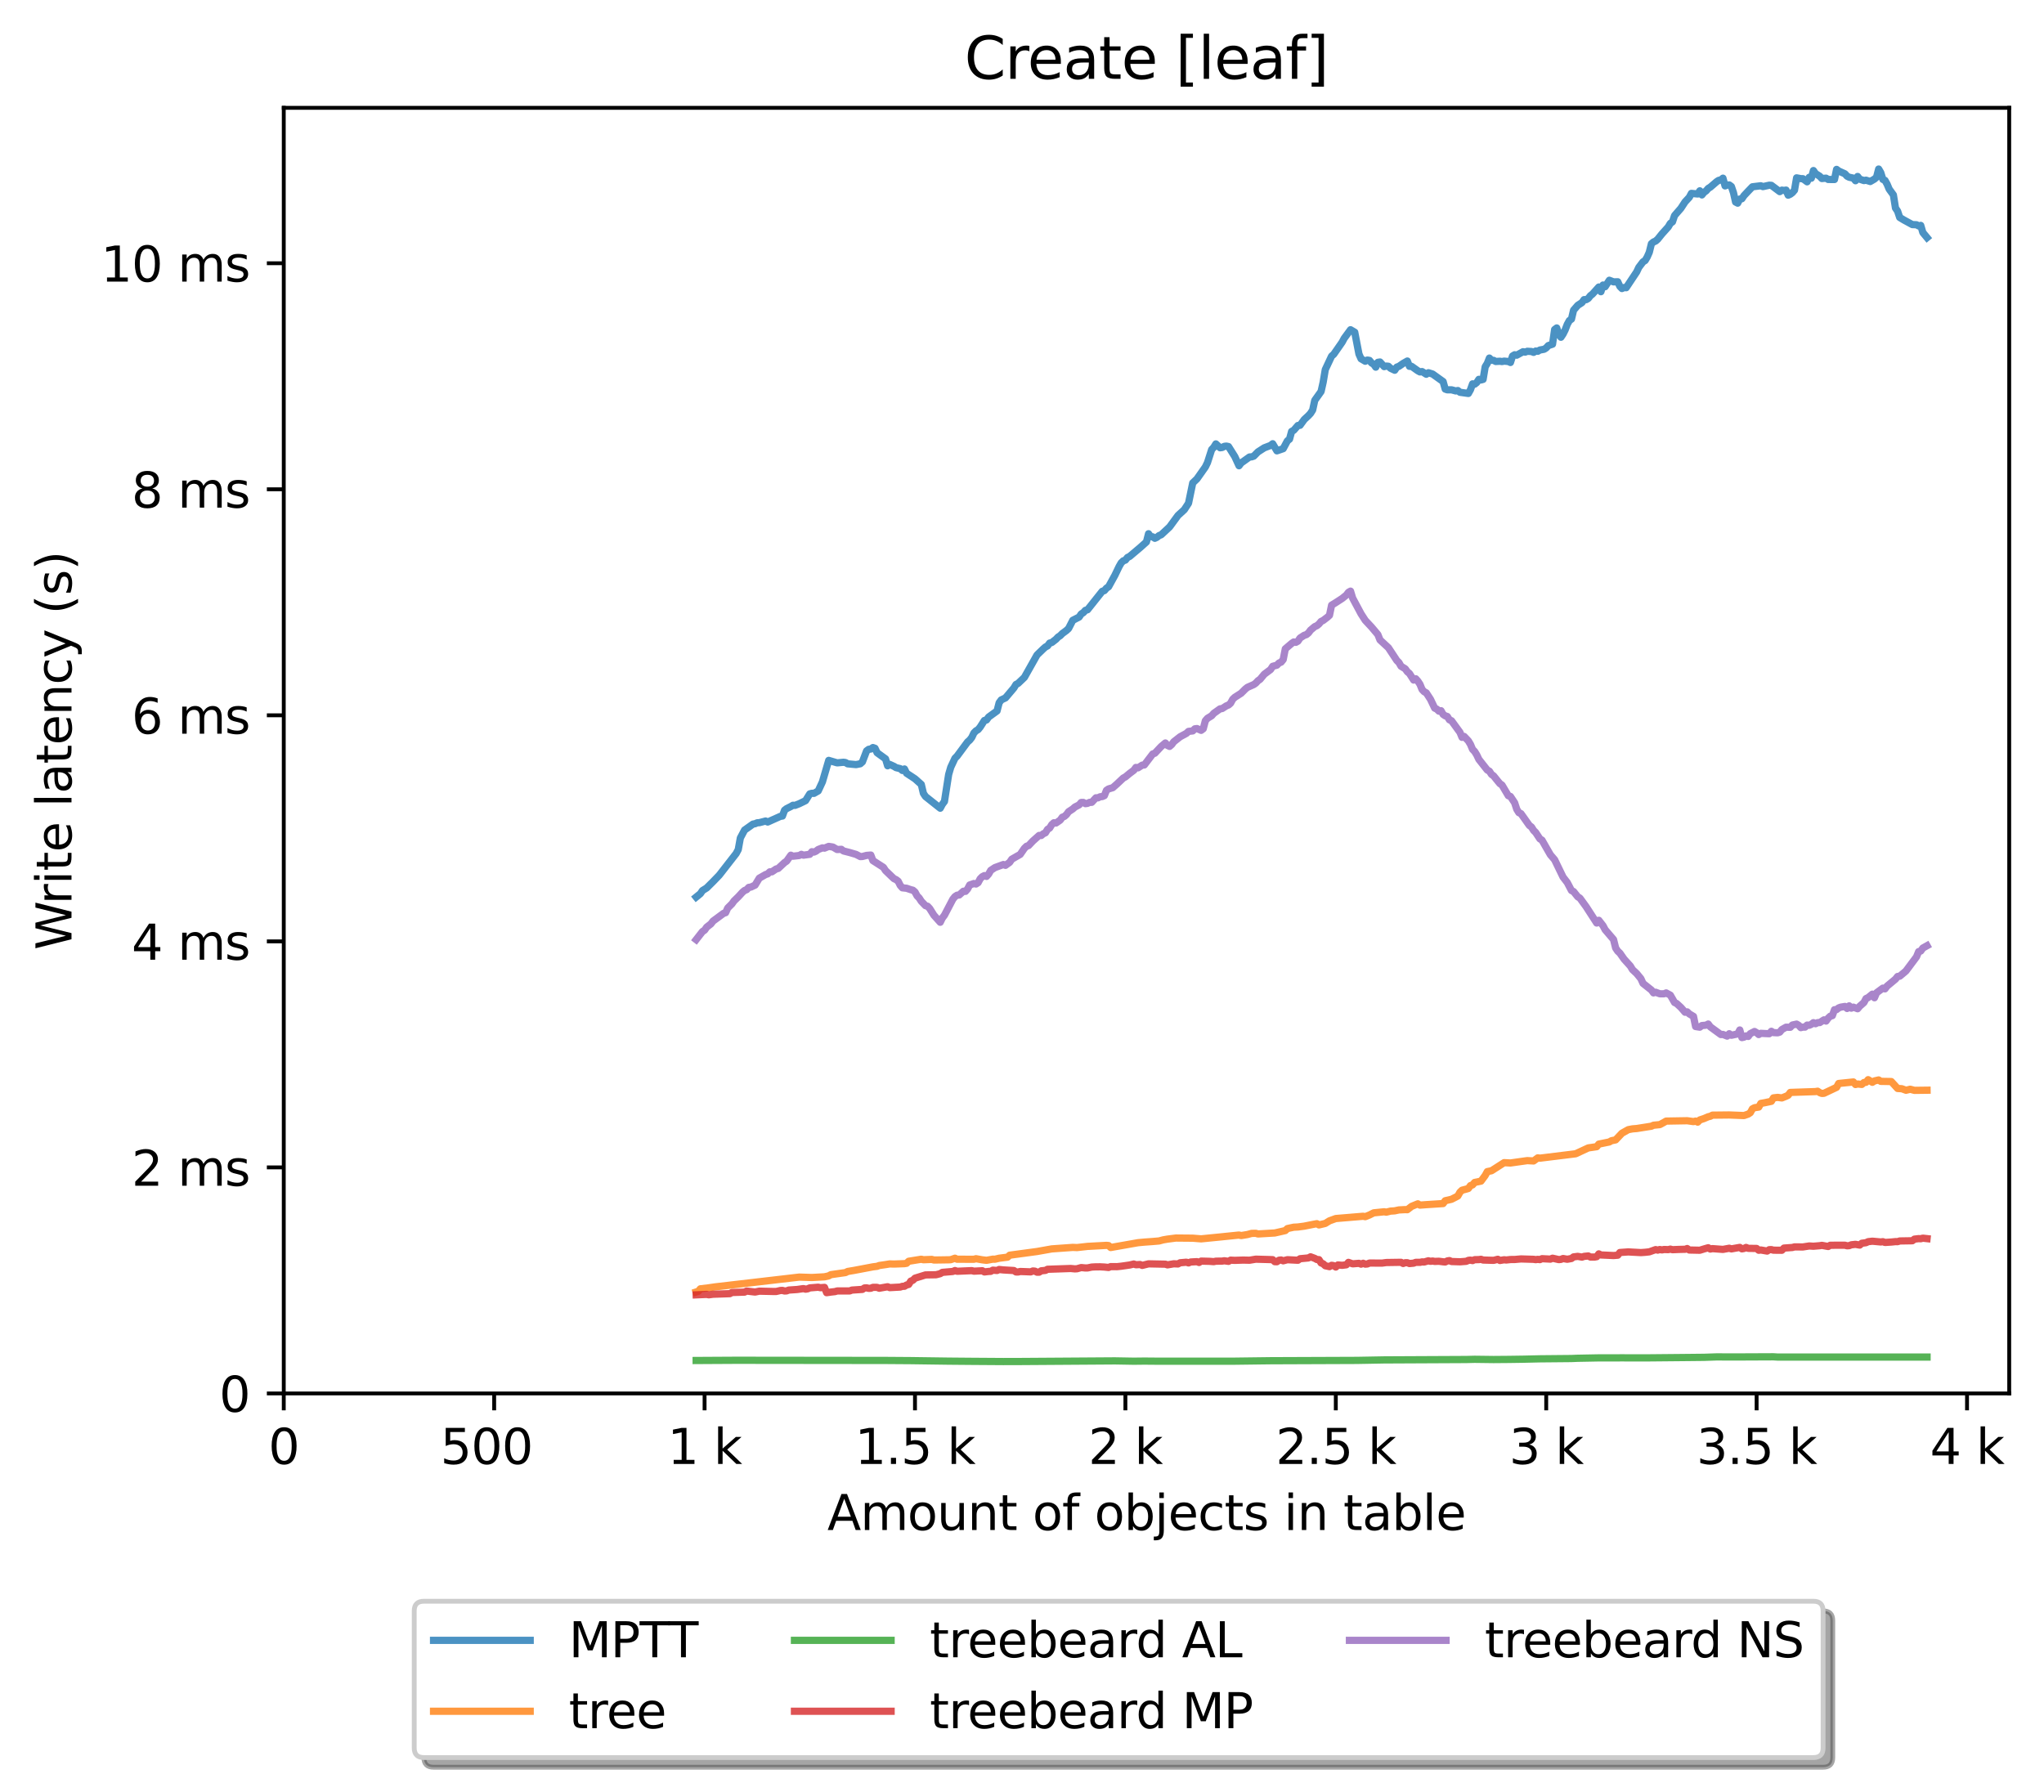<?xml version="1.0" encoding="utf-8" standalone="no"?>
<!DOCTYPE svg PUBLIC "-//W3C//DTD SVG 1.1//EN"
  "http://www.w3.org/Graphics/SVG/1.1/DTD/svg11.dtd">
<svg xmlns:xlink="http://www.w3.org/1999/xlink" width="423.051pt" height="371.002pt" viewBox="0 0 423.051 371.002" xmlns="http://www.w3.org/2000/svg" version="1.1">
 <defs>
  <style type="text/css">*{stroke-linejoin: round; stroke-linecap: butt}</style>
 </defs>
 <g id="figure_1">
  <g id="patch_1">
   <path d="M 0 371.002 
L 423.051 371.002 
L 423.051 0 
L 0 0 
z
" style="fill: #ffffff"/>
  </g>
  <g id="axes_1">
   <g id="patch_2">
    <path d="M 58.731 288.43 
L 415.851 288.43 
L 415.851 22.318 
L 58.731 22.318 
z
" style="fill: #ffffff"/>
   </g>
   <g id="matplotlib.axis_1">
    <g id="xtick_1">
     <g id="line2d_1">
      <defs>
       <path id="m7c6a050fcf" d="M 0 0 
L 0 3.5 
" style="stroke: #000000; stroke-width: 0.8"/>
      </defs>
      <g>
       <use xlink:href="#m7c6a050fcf" x="58.731" y="288.43" style="stroke: #000000; stroke-width: 0.8"/>
      </g>
     </g>
     <g id="text_1">
      <!-- 0 -->
      <g transform="translate(55.55 303.029) scale(0.1 -0.1)">
       <defs>
        <path id="DejaVuSans-30" d="M 2034 4250 
Q 1547 4250 1301 3770 
Q 1056 3291 1056 2328 
Q 1056 1369 1301 889 
Q 1547 409 2034 409 
Q 2525 409 2770 889 
Q 3016 1369 3016 2328 
Q 3016 3291 2770 3770 
Q 2525 4250 2034 4250 
z
M 2034 4750 
Q 2819 4750 3233 4129 
Q 3647 3509 3647 2328 
Q 3647 1150 3233 529 
Q 2819 -91 2034 -91 
Q 1250 -91 836 529 
Q 422 1150 422 2328 
Q 422 3509 836 4129 
Q 1250 4750 2034 4750 
z
" transform="scale(0.016)"/>
       </defs>
       <use xlink:href="#DejaVuSans-30"/>
      </g>
     </g>
    </g>
    <g id="xtick_2">
     <g id="line2d_2">
      <g>
       <use xlink:href="#m7c6a050fcf" x="102.28" y="288.43" style="stroke: #000000; stroke-width: 0.8"/>
      </g>
     </g>
     <g id="text_2">
      <!-- 500  -->
      <g transform="translate(91.147 303.029) scale(0.1 -0.1)">
       <defs>
        <path id="DejaVuSans-35" d="M 691 4666 
L 3169 4666 
L 3169 4134 
L 1269 4134 
L 1269 2991 
Q 1406 3038 1543 3061 
Q 1681 3084 1819 3084 
Q 2600 3084 3056 2656 
Q 3513 2228 3513 1497 
Q 3513 744 3044 326 
Q 2575 -91 1722 -91 
Q 1428 -91 1123 -41 
Q 819 9 494 109 
L 494 744 
Q 775 591 1075 516 
Q 1375 441 1709 441 
Q 2250 441 2565 725 
Q 2881 1009 2881 1497 
Q 2881 1984 2565 2268 
Q 2250 2553 1709 2553 
Q 1456 2553 1204 2497 
Q 953 2441 691 2322 
L 691 4666 
z
" transform="scale(0.016)"/>
        <path id="DejaVuSans-20" transform="scale(0.016)"/>
       </defs>
       <use xlink:href="#DejaVuSans-35"/>
       <use xlink:href="#DejaVuSans-30" transform="translate(63.623 0)"/>
       <use xlink:href="#DejaVuSans-30" transform="translate(127.246 0)"/>
       <use xlink:href="#DejaVuSans-20" transform="translate(190.869 0)"/>
      </g>
     </g>
    </g>
    <g id="xtick_3">
     <g id="line2d_3">
      <g>
       <use xlink:href="#m7c6a050fcf" x="145.828" y="288.43" style="stroke: #000000; stroke-width: 0.8"/>
      </g>
     </g>
     <g id="text_3">
      <!-- 1 k -->
      <g transform="translate(138.163 303.029) scale(0.1 -0.1)">
       <defs>
        <path id="DejaVuSans-31" d="M 794 531 
L 1825 531 
L 1825 4091 
L 703 3866 
L 703 4441 
L 1819 4666 
L 2450 4666 
L 2450 531 
L 3481 531 
L 3481 0 
L 794 0 
L 794 531 
z
" transform="scale(0.016)"/>
        <path id="DejaVuSans-6b" d="M 581 4863 
L 1159 4863 
L 1159 1991 
L 2875 3500 
L 3609 3500 
L 1753 1863 
L 3688 0 
L 2938 0 
L 1159 1709 
L 1159 0 
L 581 0 
L 581 4863 
z
" transform="scale(0.016)"/>
       </defs>
       <use xlink:href="#DejaVuSans-31"/>
       <use xlink:href="#DejaVuSans-20" transform="translate(63.623 0)"/>
       <use xlink:href="#DejaVuSans-6b" transform="translate(95.41 0)"/>
      </g>
     </g>
    </g>
    <g id="xtick_4">
     <g id="line2d_4">
      <g>
       <use xlink:href="#m7c6a050fcf" x="189.377" y="288.43" style="stroke: #000000; stroke-width: 0.8"/>
      </g>
     </g>
     <g id="text_4">
      <!-- 1.5 k -->
      <g transform="translate(176.941 303.029) scale(0.1 -0.1)">
       <defs>
        <path id="DejaVuSans-2e" d="M 684 794 
L 1344 794 
L 1344 0 
L 684 0 
L 684 794 
z
" transform="scale(0.016)"/>
       </defs>
       <use xlink:href="#DejaVuSans-31"/>
       <use xlink:href="#DejaVuSans-2e" transform="translate(63.623 0)"/>
       <use xlink:href="#DejaVuSans-35" transform="translate(95.41 0)"/>
       <use xlink:href="#DejaVuSans-20" transform="translate(159.033 0)"/>
       <use xlink:href="#DejaVuSans-6b" transform="translate(190.82 0)"/>
      </g>
     </g>
    </g>
    <g id="xtick_5">
     <g id="line2d_5">
      <g>
       <use xlink:href="#m7c6a050fcf" x="232.926" y="288.43" style="stroke: #000000; stroke-width: 0.8"/>
      </g>
     </g>
     <g id="text_5">
      <!-- 2 k -->
      <g transform="translate(225.26 303.029) scale(0.1 -0.1)">
       <defs>
        <path id="DejaVuSans-32" d="M 1228 531 
L 3431 531 
L 3431 0 
L 469 0 
L 469 531 
Q 828 903 1448 1529 
Q 2069 2156 2228 2338 
Q 2531 2678 2651 2914 
Q 2772 3150 2772 3378 
Q 2772 3750 2511 3984 
Q 2250 4219 1831 4219 
Q 1534 4219 1204 4116 
Q 875 4013 500 3803 
L 500 4441 
Q 881 4594 1212 4672 
Q 1544 4750 1819 4750 
Q 2544 4750 2975 4387 
Q 3406 4025 3406 3419 
Q 3406 3131 3298 2873 
Q 3191 2616 2906 2266 
Q 2828 2175 2409 1742 
Q 1991 1309 1228 531 
z
" transform="scale(0.016)"/>
       </defs>
       <use xlink:href="#DejaVuSans-32"/>
       <use xlink:href="#DejaVuSans-20" transform="translate(63.623 0)"/>
       <use xlink:href="#DejaVuSans-6b" transform="translate(95.41 0)"/>
      </g>
     </g>
    </g>
    <g id="xtick_6">
     <g id="line2d_6">
      <g>
       <use xlink:href="#m7c6a050fcf" x="276.474" y="288.43" style="stroke: #000000; stroke-width: 0.8"/>
      </g>
     </g>
     <g id="text_6">
      <!-- 2.5 k -->
      <g transform="translate(264.038 303.029) scale(0.1 -0.1)">
       <use xlink:href="#DejaVuSans-32"/>
       <use xlink:href="#DejaVuSans-2e" transform="translate(63.623 0)"/>
       <use xlink:href="#DejaVuSans-35" transform="translate(95.41 0)"/>
       <use xlink:href="#DejaVuSans-20" transform="translate(159.033 0)"/>
       <use xlink:href="#DejaVuSans-6b" transform="translate(190.82 0)"/>
      </g>
     </g>
    </g>
    <g id="xtick_7">
     <g id="line2d_7">
      <g>
       <use xlink:href="#m7c6a050fcf" x="320.023" y="288.43" style="stroke: #000000; stroke-width: 0.8"/>
      </g>
     </g>
     <g id="text_7">
      <!-- 3 k -->
      <g transform="translate(312.357 303.029) scale(0.1 -0.1)">
       <defs>
        <path id="DejaVuSans-33" d="M 2597 2516 
Q 3050 2419 3304 2112 
Q 3559 1806 3559 1356 
Q 3559 666 3084 287 
Q 2609 -91 1734 -91 
Q 1441 -91 1130 -33 
Q 819 25 488 141 
L 488 750 
Q 750 597 1062 519 
Q 1375 441 1716 441 
Q 2309 441 2620 675 
Q 2931 909 2931 1356 
Q 2931 1769 2642 2001 
Q 2353 2234 1838 2234 
L 1294 2234 
L 1294 2753 
L 1863 2753 
Q 2328 2753 2575 2939 
Q 2822 3125 2822 3475 
Q 2822 3834 2567 4026 
Q 2313 4219 1838 4219 
Q 1578 4219 1281 4162 
Q 984 4106 628 3988 
L 628 4550 
Q 988 4650 1302 4700 
Q 1616 4750 1894 4750 
Q 2613 4750 3031 4423 
Q 3450 4097 3450 3541 
Q 3450 3153 3228 2886 
Q 3006 2619 2597 2516 
z
" transform="scale(0.016)"/>
       </defs>
       <use xlink:href="#DejaVuSans-33"/>
       <use xlink:href="#DejaVuSans-20" transform="translate(63.623 0)"/>
       <use xlink:href="#DejaVuSans-6b" transform="translate(95.41 0)"/>
      </g>
     </g>
    </g>
    <g id="xtick_8">
     <g id="line2d_8">
      <g>
       <use xlink:href="#m7c6a050fcf" x="363.571" y="288.43" style="stroke: #000000; stroke-width: 0.8"/>
      </g>
     </g>
     <g id="text_8">
      <!-- 3.5 k -->
      <g transform="translate(351.135 303.029) scale(0.1 -0.1)">
       <use xlink:href="#DejaVuSans-33"/>
       <use xlink:href="#DejaVuSans-2e" transform="translate(63.623 0)"/>
       <use xlink:href="#DejaVuSans-35" transform="translate(95.41 0)"/>
       <use xlink:href="#DejaVuSans-20" transform="translate(159.033 0)"/>
       <use xlink:href="#DejaVuSans-6b" transform="translate(190.82 0)"/>
      </g>
     </g>
    </g>
    <g id="xtick_9">
     <g id="line2d_9">
      <g>
       <use xlink:href="#m7c6a050fcf" x="407.12" y="288.43" style="stroke: #000000; stroke-width: 0.8"/>
      </g>
     </g>
     <g id="text_9">
      <!-- 4 k -->
      <g transform="translate(399.454 303.029) scale(0.1 -0.1)">
       <defs>
        <path id="DejaVuSans-34" d="M 2419 4116 
L 825 1625 
L 2419 1625 
L 2419 4116 
z
M 2253 4666 
L 3047 4666 
L 3047 1625 
L 3713 1625 
L 3713 1100 
L 3047 1100 
L 3047 0 
L 2419 0 
L 2419 1100 
L 313 1100 
L 313 1709 
L 2253 4666 
z
" transform="scale(0.016)"/>
       </defs>
       <use xlink:href="#DejaVuSans-34"/>
       <use xlink:href="#DejaVuSans-20" transform="translate(63.623 0)"/>
       <use xlink:href="#DejaVuSans-6b" transform="translate(95.41 0)"/>
      </g>
     </g>
    </g>
    <g id="text_10">
     <!-- Amount of objects in table -->
     <g transform="translate(171.233 316.707) scale(0.1 -0.1)">
      <defs>
       <path id="DejaVuSans-41" d="M 2188 4044 
L 1331 1722 
L 3047 1722 
L 2188 4044 
z
M 1831 4666 
L 2547 4666 
L 4325 0 
L 3669 0 
L 3244 1197 
L 1141 1197 
L 716 0 
L 50 0 
L 1831 4666 
z
" transform="scale(0.016)"/>
       <path id="DejaVuSans-6d" d="M 3328 2828 
Q 3544 3216 3844 3400 
Q 4144 3584 4550 3584 
Q 5097 3584 5394 3201 
Q 5691 2819 5691 2113 
L 5691 0 
L 5113 0 
L 5113 2094 
Q 5113 2597 4934 2840 
Q 4756 3084 4391 3084 
Q 3944 3084 3684 2787 
Q 3425 2491 3425 1978 
L 3425 0 
L 2847 0 
L 2847 2094 
Q 2847 2600 2669 2842 
Q 2491 3084 2119 3084 
Q 1678 3084 1418 2786 
Q 1159 2488 1159 1978 
L 1159 0 
L 581 0 
L 581 3500 
L 1159 3500 
L 1159 2956 
Q 1356 3278 1631 3431 
Q 1906 3584 2284 3584 
Q 2666 3584 2933 3390 
Q 3200 3197 3328 2828 
z
" transform="scale(0.016)"/>
       <path id="DejaVuSans-6f" d="M 1959 3097 
Q 1497 3097 1228 2736 
Q 959 2375 959 1747 
Q 959 1119 1226 758 
Q 1494 397 1959 397 
Q 2419 397 2687 759 
Q 2956 1122 2956 1747 
Q 2956 2369 2687 2733 
Q 2419 3097 1959 3097 
z
M 1959 3584 
Q 2709 3584 3137 3096 
Q 3566 2609 3566 1747 
Q 3566 888 3137 398 
Q 2709 -91 1959 -91 
Q 1206 -91 779 398 
Q 353 888 353 1747 
Q 353 2609 779 3096 
Q 1206 3584 1959 3584 
z
" transform="scale(0.016)"/>
       <path id="DejaVuSans-75" d="M 544 1381 
L 544 3500 
L 1119 3500 
L 1119 1403 
Q 1119 906 1312 657 
Q 1506 409 1894 409 
Q 2359 409 2629 706 
Q 2900 1003 2900 1516 
L 2900 3500 
L 3475 3500 
L 3475 0 
L 2900 0 
L 2900 538 
Q 2691 219 2414 64 
Q 2138 -91 1772 -91 
Q 1169 -91 856 284 
Q 544 659 544 1381 
z
M 1991 3584 
L 1991 3584 
z
" transform="scale(0.016)"/>
       <path id="DejaVuSans-6e" d="M 3513 2113 
L 3513 0 
L 2938 0 
L 2938 2094 
Q 2938 2591 2744 2837 
Q 2550 3084 2163 3084 
Q 1697 3084 1428 2787 
Q 1159 2491 1159 1978 
L 1159 0 
L 581 0 
L 581 3500 
L 1159 3500 
L 1159 2956 
Q 1366 3272 1645 3428 
Q 1925 3584 2291 3584 
Q 2894 3584 3203 3211 
Q 3513 2838 3513 2113 
z
" transform="scale(0.016)"/>
       <path id="DejaVuSans-74" d="M 1172 4494 
L 1172 3500 
L 2356 3500 
L 2356 3053 
L 1172 3053 
L 1172 1153 
Q 1172 725 1289 603 
Q 1406 481 1766 481 
L 2356 481 
L 2356 0 
L 1766 0 
Q 1100 0 847 248 
Q 594 497 594 1153 
L 594 3053 
L 172 3053 
L 172 3500 
L 594 3500 
L 594 4494 
L 1172 4494 
z
" transform="scale(0.016)"/>
       <path id="DejaVuSans-66" d="M 2375 4863 
L 2375 4384 
L 1825 4384 
Q 1516 4384 1395 4259 
Q 1275 4134 1275 3809 
L 1275 3500 
L 2222 3500 
L 2222 3053 
L 1275 3053 
L 1275 0 
L 697 0 
L 697 3053 
L 147 3053 
L 147 3500 
L 697 3500 
L 697 3744 
Q 697 4328 969 4595 
Q 1241 4863 1831 4863 
L 2375 4863 
z
" transform="scale(0.016)"/>
       <path id="DejaVuSans-62" d="M 3116 1747 
Q 3116 2381 2855 2742 
Q 2594 3103 2138 3103 
Q 1681 3103 1420 2742 
Q 1159 2381 1159 1747 
Q 1159 1113 1420 752 
Q 1681 391 2138 391 
Q 2594 391 2855 752 
Q 3116 1113 3116 1747 
z
M 1159 2969 
Q 1341 3281 1617 3432 
Q 1894 3584 2278 3584 
Q 2916 3584 3314 3078 
Q 3713 2572 3713 1747 
Q 3713 922 3314 415 
Q 2916 -91 2278 -91 
Q 1894 -91 1617 61 
Q 1341 213 1159 525 
L 1159 0 
L 581 0 
L 581 4863 
L 1159 4863 
L 1159 2969 
z
" transform="scale(0.016)"/>
       <path id="DejaVuSans-6a" d="M 603 3500 
L 1178 3500 
L 1178 -63 
Q 1178 -731 923 -1031 
Q 669 -1331 103 -1331 
L -116 -1331 
L -116 -844 
L 38 -844 
Q 366 -844 484 -692 
Q 603 -541 603 -63 
L 603 3500 
z
M 603 4863 
L 1178 4863 
L 1178 4134 
L 603 4134 
L 603 4863 
z
" transform="scale(0.016)"/>
       <path id="DejaVuSans-65" d="M 3597 1894 
L 3597 1613 
L 953 1613 
Q 991 1019 1311 708 
Q 1631 397 2203 397 
Q 2534 397 2845 478 
Q 3156 559 3463 722 
L 3463 178 
Q 3153 47 2828 -22 
Q 2503 -91 2169 -91 
Q 1331 -91 842 396 
Q 353 884 353 1716 
Q 353 2575 817 3079 
Q 1281 3584 2069 3584 
Q 2775 3584 3186 3129 
Q 3597 2675 3597 1894 
z
M 3022 2063 
Q 3016 2534 2758 2815 
Q 2500 3097 2075 3097 
Q 1594 3097 1305 2825 
Q 1016 2553 972 2059 
L 3022 2063 
z
" transform="scale(0.016)"/>
       <path id="DejaVuSans-63" d="M 3122 3366 
L 3122 2828 
Q 2878 2963 2633 3030 
Q 2388 3097 2138 3097 
Q 1578 3097 1268 2742 
Q 959 2388 959 1747 
Q 959 1106 1268 751 
Q 1578 397 2138 397 
Q 2388 397 2633 464 
Q 2878 531 3122 666 
L 3122 134 
Q 2881 22 2623 -34 
Q 2366 -91 2075 -91 
Q 1284 -91 818 406 
Q 353 903 353 1747 
Q 353 2603 823 3093 
Q 1294 3584 2113 3584 
Q 2378 3584 2631 3529 
Q 2884 3475 3122 3366 
z
" transform="scale(0.016)"/>
       <path id="DejaVuSans-73" d="M 2834 3397 
L 2834 2853 
Q 2591 2978 2328 3040 
Q 2066 3103 1784 3103 
Q 1356 3103 1142 2972 
Q 928 2841 928 2578 
Q 928 2378 1081 2264 
Q 1234 2150 1697 2047 
L 1894 2003 
Q 2506 1872 2764 1633 
Q 3022 1394 3022 966 
Q 3022 478 2636 193 
Q 2250 -91 1575 -91 
Q 1294 -91 989 -36 
Q 684 19 347 128 
L 347 722 
Q 666 556 975 473 
Q 1284 391 1588 391 
Q 1994 391 2212 530 
Q 2431 669 2431 922 
Q 2431 1156 2273 1281 
Q 2116 1406 1581 1522 
L 1381 1569 
Q 847 1681 609 1914 
Q 372 2147 372 2553 
Q 372 3047 722 3315 
Q 1072 3584 1716 3584 
Q 2034 3584 2315 3537 
Q 2597 3491 2834 3397 
z
" transform="scale(0.016)"/>
       <path id="DejaVuSans-69" d="M 603 3500 
L 1178 3500 
L 1178 0 
L 603 0 
L 603 3500 
z
M 603 4863 
L 1178 4863 
L 1178 4134 
L 603 4134 
L 603 4863 
z
" transform="scale(0.016)"/>
       <path id="DejaVuSans-61" d="M 2194 1759 
Q 1497 1759 1228 1600 
Q 959 1441 959 1056 
Q 959 750 1161 570 
Q 1363 391 1709 391 
Q 2188 391 2477 730 
Q 2766 1069 2766 1631 
L 2766 1759 
L 2194 1759 
z
M 3341 1997 
L 3341 0 
L 2766 0 
L 2766 531 
Q 2569 213 2275 61 
Q 1981 -91 1556 -91 
Q 1019 -91 701 211 
Q 384 513 384 1019 
Q 384 1609 779 1909 
Q 1175 2209 1959 2209 
L 2766 2209 
L 2766 2266 
Q 2766 2663 2505 2880 
Q 2244 3097 1772 3097 
Q 1472 3097 1187 3025 
Q 903 2953 641 2809 
L 641 3341 
Q 956 3463 1253 3523 
Q 1550 3584 1831 3584 
Q 2591 3584 2966 3190 
Q 3341 2797 3341 1997 
z
" transform="scale(0.016)"/>
       <path id="DejaVuSans-6c" d="M 603 4863 
L 1178 4863 
L 1178 0 
L 603 0 
L 603 4863 
z
" transform="scale(0.016)"/>
      </defs>
      <use xlink:href="#DejaVuSans-41"/>
      <use xlink:href="#DejaVuSans-6d" transform="translate(68.408 0)"/>
      <use xlink:href="#DejaVuSans-6f" transform="translate(165.82 0)"/>
      <use xlink:href="#DejaVuSans-75" transform="translate(227.002 0)"/>
      <use xlink:href="#DejaVuSans-6e" transform="translate(290.381 0)"/>
      <use xlink:href="#DejaVuSans-74" transform="translate(353.76 0)"/>
      <use xlink:href="#DejaVuSans-20" transform="translate(392.969 0)"/>
      <use xlink:href="#DejaVuSans-6f" transform="translate(424.756 0)"/>
      <use xlink:href="#DejaVuSans-66" transform="translate(485.938 0)"/>
      <use xlink:href="#DejaVuSans-20" transform="translate(521.143 0)"/>
      <use xlink:href="#DejaVuSans-6f" transform="translate(552.93 0)"/>
      <use xlink:href="#DejaVuSans-62" transform="translate(614.111 0)"/>
      <use xlink:href="#DejaVuSans-6a" transform="translate(677.588 0)"/>
      <use xlink:href="#DejaVuSans-65" transform="translate(705.371 0)"/>
      <use xlink:href="#DejaVuSans-63" transform="translate(766.895 0)"/>
      <use xlink:href="#DejaVuSans-74" transform="translate(821.875 0)"/>
      <use xlink:href="#DejaVuSans-73" transform="translate(861.084 0)"/>
      <use xlink:href="#DejaVuSans-20" transform="translate(913.184 0)"/>
      <use xlink:href="#DejaVuSans-69" transform="translate(944.971 0)"/>
      <use xlink:href="#DejaVuSans-6e" transform="translate(972.754 0)"/>
      <use xlink:href="#DejaVuSans-20" transform="translate(1036.133 0)"/>
      <use xlink:href="#DejaVuSans-74" transform="translate(1067.92 0)"/>
      <use xlink:href="#DejaVuSans-61" transform="translate(1107.129 0)"/>
      <use xlink:href="#DejaVuSans-62" transform="translate(1168.408 0)"/>
      <use xlink:href="#DejaVuSans-6c" transform="translate(1231.885 0)"/>
      <use xlink:href="#DejaVuSans-65" transform="translate(1259.668 0)"/>
     </g>
    </g>
   </g>
   <g id="matplotlib.axis_2">
    <g id="ytick_1">
     <g id="line2d_10">
      <defs>
       <path id="m590eaa2a0f" d="M 0 0 
L -3.5 0 
" style="stroke: #000000; stroke-width: 0.8"/>
      </defs>
      <g>
       <use xlink:href="#m590eaa2a0f" x="58.731" y="288.43" style="stroke: #000000; stroke-width: 0.8"/>
      </g>
     </g>
     <g id="text_11">
      <!-- 0 -->
      <g transform="translate(45.369 292.229) scale(0.1 -0.1)">
       <use xlink:href="#DejaVuSans-30"/>
      </g>
     </g>
    </g>
    <g id="ytick_2">
     <g id="line2d_11">
      <g>
       <use xlink:href="#m590eaa2a0f" x="58.731" y="241.642" style="stroke: #000000; stroke-width: 0.8"/>
      </g>
     </g>
     <g id="text_12">
      <!-- 2 ms -->
      <g transform="translate(27.241 245.441) scale(0.1 -0.1)">
       <use xlink:href="#DejaVuSans-32"/>
       <use xlink:href="#DejaVuSans-20" transform="translate(63.623 0)"/>
       <use xlink:href="#DejaVuSans-6d" transform="translate(95.41 0)"/>
       <use xlink:href="#DejaVuSans-73" transform="translate(192.822 0)"/>
      </g>
     </g>
    </g>
    <g id="ytick_3">
     <g id="line2d_12">
      <g>
       <use xlink:href="#m590eaa2a0f" x="58.731" y="194.854" style="stroke: #000000; stroke-width: 0.8"/>
      </g>
     </g>
     <g id="text_13">
      <!-- 4 ms -->
      <g transform="translate(27.241 198.653) scale(0.1 -0.1)">
       <use xlink:href="#DejaVuSans-34"/>
       <use xlink:href="#DejaVuSans-20" transform="translate(63.623 0)"/>
       <use xlink:href="#DejaVuSans-6d" transform="translate(95.41 0)"/>
       <use xlink:href="#DejaVuSans-73" transform="translate(192.822 0)"/>
      </g>
     </g>
    </g>
    <g id="ytick_4">
     <g id="line2d_13">
      <g>
       <use xlink:href="#m590eaa2a0f" x="58.731" y="148.065" style="stroke: #000000; stroke-width: 0.8"/>
      </g>
     </g>
     <g id="text_14">
      <!-- 6 ms -->
      <g transform="translate(27.241 151.865) scale(0.1 -0.1)">
       <defs>
        <path id="DejaVuSans-36" d="M 2113 2584 
Q 1688 2584 1439 2293 
Q 1191 2003 1191 1497 
Q 1191 994 1439 701 
Q 1688 409 2113 409 
Q 2538 409 2786 701 
Q 3034 994 3034 1497 
Q 3034 2003 2786 2293 
Q 2538 2584 2113 2584 
z
M 3366 4563 
L 3366 3988 
Q 3128 4100 2886 4159 
Q 2644 4219 2406 4219 
Q 1781 4219 1451 3797 
Q 1122 3375 1075 2522 
Q 1259 2794 1537 2939 
Q 1816 3084 2150 3084 
Q 2853 3084 3261 2657 
Q 3669 2231 3669 1497 
Q 3669 778 3244 343 
Q 2819 -91 2113 -91 
Q 1303 -91 875 529 
Q 447 1150 447 2328 
Q 447 3434 972 4092 
Q 1497 4750 2381 4750 
Q 2619 4750 2861 4703 
Q 3103 4656 3366 4563 
z
" transform="scale(0.016)"/>
       </defs>
       <use xlink:href="#DejaVuSans-36"/>
       <use xlink:href="#DejaVuSans-20" transform="translate(63.623 0)"/>
       <use xlink:href="#DejaVuSans-6d" transform="translate(95.41 0)"/>
       <use xlink:href="#DejaVuSans-73" transform="translate(192.822 0)"/>
      </g>
     </g>
    </g>
    <g id="ytick_5">
     <g id="line2d_14">
      <g>
       <use xlink:href="#m590eaa2a0f" x="58.731" y="101.277" style="stroke: #000000; stroke-width: 0.8"/>
      </g>
     </g>
     <g id="text_15">
      <!-- 8 ms -->
      <g transform="translate(27.241 105.076) scale(0.1 -0.1)">
       <defs>
        <path id="DejaVuSans-38" d="M 2034 2216 
Q 1584 2216 1326 1975 
Q 1069 1734 1069 1313 
Q 1069 891 1326 650 
Q 1584 409 2034 409 
Q 2484 409 2743 651 
Q 3003 894 3003 1313 
Q 3003 1734 2745 1975 
Q 2488 2216 2034 2216 
z
M 1403 2484 
Q 997 2584 770 2862 
Q 544 3141 544 3541 
Q 544 4100 942 4425 
Q 1341 4750 2034 4750 
Q 2731 4750 3128 4425 
Q 3525 4100 3525 3541 
Q 3525 3141 3298 2862 
Q 3072 2584 2669 2484 
Q 3125 2378 3379 2068 
Q 3634 1759 3634 1313 
Q 3634 634 3220 271 
Q 2806 -91 2034 -91 
Q 1263 -91 848 271 
Q 434 634 434 1313 
Q 434 1759 690 2068 
Q 947 2378 1403 2484 
z
M 1172 3481 
Q 1172 3119 1398 2916 
Q 1625 2713 2034 2713 
Q 2441 2713 2670 2916 
Q 2900 3119 2900 3481 
Q 2900 3844 2670 4047 
Q 2441 4250 2034 4250 
Q 1625 4250 1398 4047 
Q 1172 3844 1172 3481 
z
" transform="scale(0.016)"/>
       </defs>
       <use xlink:href="#DejaVuSans-38"/>
       <use xlink:href="#DejaVuSans-20" transform="translate(63.623 0)"/>
       <use xlink:href="#DejaVuSans-6d" transform="translate(95.41 0)"/>
       <use xlink:href="#DejaVuSans-73" transform="translate(192.822 0)"/>
      </g>
     </g>
    </g>
    <g id="ytick_6">
     <g id="line2d_15">
      <g>
       <use xlink:href="#m590eaa2a0f" x="58.731" y="54.489" style="stroke: #000000; stroke-width: 0.8"/>
      </g>
     </g>
     <g id="text_16">
      <!-- 10 ms -->
      <g transform="translate(20.878 58.288) scale(0.1 -0.1)">
       <use xlink:href="#DejaVuSans-31"/>
       <use xlink:href="#DejaVuSans-30" transform="translate(63.623 0)"/>
       <use xlink:href="#DejaVuSans-20" transform="translate(127.246 0)"/>
       <use xlink:href="#DejaVuSans-6d" transform="translate(159.033 0)"/>
       <use xlink:href="#DejaVuSans-73" transform="translate(256.445 0)"/>
      </g>
     </g>
    </g>
    <g id="text_17">
     <!-- Write latency (s) -->
     <g transform="translate(14.798 196.626) rotate(-90) scale(0.1 -0.1)">
      <defs>
       <path id="DejaVuSans-57" d="M 213 4666 
L 850 4666 
L 1831 722 
L 2809 4666 
L 3519 4666 
L 4500 722 
L 5478 4666 
L 6119 4666 
L 4947 0 
L 4153 0 
L 3169 4050 
L 2175 0 
L 1381 0 
L 213 4666 
z
" transform="scale(0.016)"/>
       <path id="DejaVuSans-72" d="M 2631 2963 
Q 2534 3019 2420 3045 
Q 2306 3072 2169 3072 
Q 1681 3072 1420 2755 
Q 1159 2438 1159 1844 
L 1159 0 
L 581 0 
L 581 3500 
L 1159 3500 
L 1159 2956 
Q 1341 3275 1631 3429 
Q 1922 3584 2338 3584 
Q 2397 3584 2469 3576 
Q 2541 3569 2628 3553 
L 2631 2963 
z
" transform="scale(0.016)"/>
       <path id="DejaVuSans-79" d="M 2059 -325 
Q 1816 -950 1584 -1140 
Q 1353 -1331 966 -1331 
L 506 -1331 
L 506 -850 
L 844 -850 
Q 1081 -850 1212 -737 
Q 1344 -625 1503 -206 
L 1606 56 
L 191 3500 
L 800 3500 
L 1894 763 
L 2988 3500 
L 3597 3500 
L 2059 -325 
z
" transform="scale(0.016)"/>
       <path id="DejaVuSans-28" d="M 1984 4856 
Q 1566 4138 1362 3434 
Q 1159 2731 1159 2009 
Q 1159 1288 1364 580 
Q 1569 -128 1984 -844 
L 1484 -844 
Q 1016 -109 783 600 
Q 550 1309 550 2009 
Q 550 2706 781 3412 
Q 1013 4119 1484 4856 
L 1984 4856 
z
" transform="scale(0.016)"/>
       <path id="DejaVuSans-29" d="M 513 4856 
L 1013 4856 
Q 1481 4119 1714 3412 
Q 1947 2706 1947 2009 
Q 1947 1309 1714 600 
Q 1481 -109 1013 -844 
L 513 -844 
Q 928 -128 1133 580 
Q 1338 1288 1338 2009 
Q 1338 2731 1133 3434 
Q 928 4138 513 4856 
z
" transform="scale(0.016)"/>
      </defs>
      <use xlink:href="#DejaVuSans-57"/>
      <use xlink:href="#DejaVuSans-72" transform="translate(94.377 0)"/>
      <use xlink:href="#DejaVuSans-69" transform="translate(135.49 0)"/>
      <use xlink:href="#DejaVuSans-74" transform="translate(163.273 0)"/>
      <use xlink:href="#DejaVuSans-65" transform="translate(202.482 0)"/>
      <use xlink:href="#DejaVuSans-20" transform="translate(264.006 0)"/>
      <use xlink:href="#DejaVuSans-6c" transform="translate(295.793 0)"/>
      <use xlink:href="#DejaVuSans-61" transform="translate(323.576 0)"/>
      <use xlink:href="#DejaVuSans-74" transform="translate(384.855 0)"/>
      <use xlink:href="#DejaVuSans-65" transform="translate(424.064 0)"/>
      <use xlink:href="#DejaVuSans-6e" transform="translate(485.588 0)"/>
      <use xlink:href="#DejaVuSans-63" transform="translate(548.967 0)"/>
      <use xlink:href="#DejaVuSans-79" transform="translate(603.947 0)"/>
      <use xlink:href="#DejaVuSans-20" transform="translate(663.127 0)"/>
      <use xlink:href="#DejaVuSans-28" transform="translate(694.914 0)"/>
      <use xlink:href="#DejaVuSans-73" transform="translate(733.928 0)"/>
      <use xlink:href="#DejaVuSans-29" transform="translate(786.027 0)"/>
     </g>
    </g>
   </g>
   <g id="line2d_16">
    <path d="M 144.086 185.69 
L 144.957 184.98 
L 145.393 184.344 
L 146.264 183.797 
L 147.57 182.503 
L 148.877 181.146 
L 152.361 176.673 
L 152.796 175.863 
L 153.232 173.455 
L 154.103 171.819 
L 155.845 170.582 
L 156.28 170.505 
L 156.716 170.313 
L 157.151 170.288 
L 158.457 169.947 
L 158.893 170.154 
L 161.506 168.982 
L 161.941 168.917 
L 162.377 167.711 
L 162.812 167.376 
L 163.683 166.943 
L 164.119 166.683 
L 164.554 166.707 
L 165.425 166.365 
L 166.732 165.725 
L 167.603 164.328 
L 168.038 164.203 
L 168.474 164.219 
L 169.345 163.719 
L 170.216 161.845 
L 171.522 157.393 
L 173.264 157.906 
L 174.57 157.785 
L 175.006 157.84 
L 175.441 158.107 
L 177.183 158.266 
L 178.054 158.095 
L 178.49 157.711 
L 179.361 155.426 
L 179.796 155.106 
L 180.232 155.044 
L 180.667 154.737 
L 181.103 154.888 
L 181.538 155.811 
L 183.28 157.078 
L 183.716 158.513 
L 184.151 158.228 
L 185.022 158.627 
L 185.458 158.897 
L 186.329 159.106 
L 186.764 159.482 
L 187.2 159.171 
L 187.635 160.057 
L 189.377 161.207 
L 190.683 162.374 
L 191.119 164.224 
L 191.554 164.871 
L 194.603 167.293 
L 195.038 166.479 
L 195.474 165.901 
L 196.345 160.308 
L 196.78 158.815 
L 197.651 156.952 
L 198.087 156.518 
L 200.264 153.578 
L 200.7 153.199 
L 201.135 152.64 
L 201.571 151.718 
L 202.006 151.276 
L 202.442 151.023 
L 202.877 150.488 
L 203.748 149.125 
L 204.183 149.029 
L 204.619 148.422 
L 206.361 147.159 
L 206.796 145.459 
L 207.232 144.872 
L 208.103 144.464 
L 209.845 142.402 
L 210.28 141.681 
L 210.716 141.458 
L 212.022 140.212 
L 214.2 136.347 
L 214.635 135.572 
L 215.942 134.305 
L 216.377 133.927 
L 216.813 133.697 
L 217.248 133.109 
L 217.684 133.003 
L 218.554 132.326 
L 218.99 131.866 
L 219.425 131.586 
L 219.861 131.146 
L 220.732 130.5 
L 221.167 130.092 
L 222.038 128.396 
L 223.345 127.728 
L 223.78 127.09 
L 224.216 126.814 
L 224.651 126.332 
L 225.087 126.217 
L 228.135 122.394 
L 228.571 122.252 
L 229.006 121.744 
L 229.442 121.457 
L 230.748 119.084 
L 231.619 117.274 
L 232.055 116.511 
L 232.49 116.087 
L 232.926 115.935 
L 233.361 115.391 
L 233.796 115.184 
L 235.974 113.345 
L 237.28 112.177 
L 237.716 110.479 
L 238.151 111.071 
L 238.587 111.121 
L 239.022 111.423 
L 239.458 111.215 
L 239.893 110.856 
L 240.329 110.697 
L 242.071 109.075 
L 243.813 106.697 
L 245.119 105.5 
L 245.99 104.167 
L 246.861 99.965 
L 247.732 99.134 
L 249.474 96.662 
L 249.909 95.772 
L 250.78 93.055 
L 251.216 92.591 
L 251.651 91.886 
L 252.522 92.685 
L 252.958 92.628 
L 253.393 92.392 
L 253.829 92.34 
L 254.264 92.432 
L 255.571 94.512 
L 256.442 96.407 
L 256.877 95.835 
L 258.619 94.593 
L 259.055 94.565 
L 259.49 94.42 
L 260.361 93.54 
L 261.668 92.697 
L 262.974 92.201 
L 263.41 91.851 
L 264.28 93.321 
L 265.587 92.871 
L 266.458 91.246 
L 266.893 90.906 
L 267.329 89.301 
L 267.764 89.069 
L 268.635 88.07 
L 269.071 88.037 
L 269.942 86.841 
L 270.813 86.033 
L 271.248 85.564 
L 271.684 84.874 
L 272.119 82.869 
L 273.426 81.036 
L 273.861 79.095 
L 274.297 76.502 
L 275.603 73.714 
L 276.039 73.341 
L 277.781 70.836 
L 278.216 70.027 
L 279.522 68.252 
L 280.393 68.766 
L 281.264 73.286 
L 281.7 74.263 
L 282.571 74.777 
L 283.006 74.532 
L 283.442 74.603 
L 283.877 75.135 
L 284.313 75.382 
L 284.748 76 
L 285.184 74.999 
L 285.619 74.929 
L 286.49 75.891 
L 286.926 75.771 
L 287.361 75.813 
L 287.797 76.226 
L 288.668 76.637 
L 289.103 75.985 
L 289.539 75.827 
L 290.41 75.224 
L 291.281 74.729 
L 291.716 75.827 
L 292.152 75.827 
L 293.458 76.753 
L 293.893 76.988 
L 294.329 76.911 
L 295.2 77.465 
L 295.635 77.153 
L 296.506 77.419 
L 298.684 78.982 
L 299.119 80.54 
L 299.555 80.693 
L 300.426 80.69 
L 301.297 80.923 
L 301.732 80.836 
L 302.168 81.196 
L 303.91 81.443 
L 304.345 80.665 
L 304.781 79.453 
L 305.216 79.525 
L 305.652 79.182 
L 306.087 78.518 
L 306.523 78.651 
L 306.958 78.531 
L 307.394 75.913 
L 307.829 75.222 
L 308.265 74.115 
L 308.7 74.567 
L 309.135 74.589 
L 309.571 74.824 
L 310.442 74.775 
L 310.877 74.841 
L 311.313 74.75 
L 312.184 74.828 
L 312.619 75.033 
L 313.055 73.69 
L 313.49 73.43 
L 313.926 73.519 
L 315.232 72.802 
L 315.668 72.887 
L 316.103 72.715 
L 316.974 72.759 
L 317.41 72.937 
L 317.845 72.664 
L 318.281 72.712 
L 318.716 72.451 
L 319.587 72.295 
L 320.023 72.014 
L 320.458 71.534 
L 321.329 71.245 
L 321.765 68.208 
L 322.2 67.884 
L 322.636 69.185 
L 323.071 69.806 
L 323.507 69.153 
L 323.942 68.282 
L 324.377 67.152 
L 324.813 66.356 
L 325.248 66.053 
L 325.684 64.208 
L 326.555 63.202 
L 327.426 62.632 
L 327.861 62.019 
L 328.297 62.028 
L 328.732 61.768 
L 329.168 61.211 
L 329.603 60.865 
L 330.91 59.413 
L 331.345 60.38 
L 331.781 58.998 
L 332.216 59.346 
L 333.087 58.01 
L 333.958 58.35 
L 334.829 58.325 
L 335.265 59.275 
L 335.7 59.724 
L 336.136 59.518 
L 336.571 59.557 
L 338.749 56.28 
L 339.184 55.353 
L 340.055 54.203 
L 340.49 53.93 
L 340.926 53.201 
L 341.361 52.211 
L 341.797 50.449 
L 342.232 50.086 
L 342.668 49.898 
L 343.103 49.51 
L 343.974 48.425 
L 345.281 46.97 
L 345.716 46.233 
L 346.152 45.924 
L 346.587 44.621 
L 347.894 43.117 
L 348.765 41.786 
L 349.636 40.846 
L 350.071 40.027 
L 351.378 40.155 
L 351.813 39.498 
L 352.249 40.348 
L 352.684 39.816 
L 353.12 39.509 
L 353.555 39.001 
L 353.991 38.736 
L 355.297 37.612 
L 355.732 37.327 
L 356.168 37.259 
L 356.603 36.882 
L 357.039 38.482 
L 357.474 38.313 
L 357.91 38.282 
L 358.345 38.6 
L 358.781 39.888 
L 359.216 41.82 
L 359.652 42.051 
L 360.087 41.204 
L 360.523 41.14 
L 360.958 40.498 
L 361.829 39.568 
L 362.7 38.665 
L 364.442 38.452 
L 364.878 38.628 
L 366.184 38.338 
L 366.62 38.362 
L 368.362 39.668 
L 368.797 39.354 
L 369.233 39.42 
L 369.668 39.35 
L 370.103 40.4 
L 370.539 40.203 
L 370.974 39.877 
L 371.41 39.367 
L 371.845 36.813 
L 372.716 36.98 
L 373.152 36.988 
L 374.023 37.633 
L 374.458 36.703 
L 374.894 36.89 
L 375.329 35.305 
L 375.765 35.932 
L 376.636 36.484 
L 377.071 36.952 
L 377.942 36.878 
L 378.378 37.146 
L 379.684 37.157 
L 380.12 35.062 
L 380.555 35.395 
L 381.862 35.983 
L 382.297 36.474 
L 382.733 36.687 
L 383.604 36.874 
L 384.039 37.411 
L 384.475 36.525 
L 384.91 37.089 
L 385.781 37.375 
L 386.216 37.297 
L 387.087 37.572 
L 387.958 37.068 
L 388.394 36.675 
L 388.829 34.99 
L 389.265 35.731 
L 389.7 37.134 
L 390.136 37.338 
L 390.571 38.109 
L 391.007 39.147 
L 391.878 40.347 
L 392.313 43.06 
L 392.749 43.707 
L 393.184 45.012 
L 394.055 45.54 
L 395.797 46.487 
L 396.668 46.521 
L 397.104 46.767 
L 397.539 46.654 
L 397.975 48.132 
L 398.846 49.185 
L 398.846 49.185 
" clip-path="url(#pe41412e798)" style="fill: none; stroke: #1f77b4; stroke-opacity: 0.8; stroke-width: 1.5; stroke-linecap: square"/>
   </g>
   <g id="line2d_17">
    <path d="M 144.086 267.431 
L 144.522 267.291 
L 144.957 266.776 
L 146.699 266.567 
L 148.006 266.376 
L 165.425 264.35 
L 168.038 264.436 
L 170.651 264.29 
L 171.522 264.097 
L 171.958 263.847 
L 175.006 263.414 
L 175.441 263.185 
L 176.748 262.968 
L 180.667 262.228 
L 181.538 262.117 
L 181.974 261.951 
L 183.28 261.764 
L 184.151 261.621 
L 185.022 261.649 
L 187.2 261.567 
L 187.635 261.493 
L 188.07 261.072 
L 190.683 260.651 
L 191.119 260.758 
L 192.861 260.686 
L 193.296 260.815 
L 196.345 260.77 
L 196.78 260.746 
L 197.651 260.44 
L 198.087 260.653 
L 201.571 260.659 
L 202.006 260.545 
L 203.312 260.776 
L 204.183 260.878 
L 205.49 260.64 
L 205.925 260.651 
L 206.796 260.444 
L 208.538 260.222 
L 208.974 259.817 
L 214.635 259.053 
L 217.684 258.512 
L 222.038 258.202 
L 222.909 258.239 
L 225.087 257.995 
L 229.006 257.781 
L 229.442 257.82 
L 229.877 258.227 
L 235.538 257.229 
L 236.845 257.108 
L 238.587 256.982 
L 239.893 256.87 
L 240.764 256.638 
L 241.635 256.49 
L 243.377 256.265 
L 246.861 256.296 
L 248.603 256.433 
L 252.522 256.046 
L 256.442 255.644 
L 256.877 255.754 
L 258.184 255.539 
L 259.055 255.304 
L 259.926 255.286 
L 260.361 255.422 
L 263.845 255.218 
L 266.022 254.72 
L 266.458 254.306 
L 267.764 254.022 
L 268.635 253.977 
L 269.942 253.803 
L 271.684 253.457 
L 272.555 253.292 
L 272.99 253.552 
L 274.297 253.24 
L 275.168 252.701 
L 276.474 252.227 
L 282.135 251.758 
L 282.571 251.84 
L 283.442 251.494 
L 284.313 251.051 
L 285.619 250.919 
L 286.49 250.828 
L 286.926 250.909 
L 287.797 250.692 
L 288.668 250.635 
L 289.539 250.446 
L 290.845 250.381 
L 291.281 250.397 
L 292.152 249.714 
L 293.458 249.181 
L 293.893 249.45 
L 295.2 249.352 
L 298.684 249.129 
L 299.119 248.541 
L 300.426 248.239 
L 301.297 247.796 
L 301.732 247.56 
L 302.168 246.781 
L 302.603 246.364 
L 303.474 246.137 
L 303.91 246.006 
L 304.345 245.407 
L 304.781 245.266 
L 305.216 244.753 
L 306.523 244.485 
L 307.394 243.31 
L 307.829 242.515 
L 308.7 242.336 
L 311.313 240.661 
L 312.619 240.731 
L 313.49 240.607 
L 316.103 240.24 
L 317.41 240.311 
L 318.281 239.667 
L 318.716 239.734 
L 326.119 238.822 
L 328.732 237.61 
L 330.474 237.357 
L 330.91 236.821 
L 333.087 236.378 
L 333.523 236.121 
L 334.394 235.946 
L 335.7 234.567 
L 337.007 233.832 
L 337.878 233.666 
L 338.749 233.597 
L 341.797 233.117 
L 342.232 232.915 
L 343.539 232.788 
L 344.41 232.315 
L 344.845 232.059 
L 349.2 231.984 
L 350.507 232.166 
L 350.942 232.057 
L 351.378 232.273 
L 351.813 231.818 
L 352.684 231.532 
L 353.555 231.16 
L 353.991 231.06 
L 354.426 230.828 
L 357.91 230.791 
L 360.958 230.91 
L 361.829 230.609 
L 362.265 230.318 
L 362.7 229.526 
L 363.136 229.291 
L 364.007 229.161 
L 364.442 228.399 
L 365.313 228.242 
L 366.62 227.967 
L 367.055 227.253 
L 367.926 227.151 
L 368.797 227.264 
L 369.668 226.916 
L 370.103 226.706 
L 370.539 226.125 
L 375.765 225.949 
L 376.2 225.871 
L 376.636 226.171 
L 377.071 226.335 
L 377.507 226.308 
L 380.12 225.069 
L 380.555 224.272 
L 383.604 223.96 
L 384.039 224.49 
L 384.475 224.375 
L 385.345 224.469 
L 385.781 224.073 
L 386.216 224.03 
L 386.652 223.482 
L 387.523 224.027 
L 387.958 223.747 
L 388.829 223.542 
L 389.265 223.833 
L 391.442 223.87 
L 392.749 225.305 
L 393.62 225.358 
L 394.491 225.677 
L 395.362 225.466 
L 396.233 225.697 
L 398.846 225.664 
L 398.846 225.664 
" clip-path="url(#pe41412e798)" style="fill: none; stroke: #ff7f0e; stroke-opacity: 0.8; stroke-width: 1.5; stroke-linecap: square"/>
   </g>
   <g id="line2d_18">
    <path d="M 144.086 281.613 
L 148.006 281.591 
L 152.361 281.567 
L 183.28 281.602 
L 188.506 281.639 
L 196.345 281.746 
L 201.135 281.787 
L 207.667 281.831 
L 211.151 281.822 
L 230.748 281.692 
L 234.667 281.759 
L 236.845 281.735 
L 239.893 281.76 
L 255.571 281.753 
L 262.974 281.66 
L 280.829 281.592 
L 286.49 281.49 
L 303.474 281.408 
L 305.216 281.365 
L 309.135 281.415 
L 310.006 281.407 
L 312.184 281.389 
L 315.232 281.346 
L 318.716 281.267 
L 325.248 281.205 
L 326.555 281.151 
L 330.91 281.07 
L 335.7 281.063 
L 340.926 281.07 
L 348.329 281.001 
L 352.684 280.956 
L 355.297 280.867 
L 358.781 280.883 
L 367.055 280.847 
L 367.926 280.902 
L 398.846 280.904 
L 398.846 280.904 
" clip-path="url(#pe41412e798)" style="fill: none; stroke: #2ca02c; stroke-opacity: 0.8; stroke-width: 1.5; stroke-linecap: square"/>
   </g>
   <g id="line2d_19">
    <path d="M 144.086 268.023 
L 146.264 267.931 
L 146.699 268.017 
L 147.57 267.899 
L 151.054 267.779 
L 151.49 267.538 
L 154.103 267.458 
L 154.538 267.239 
L 156.28 267.444 
L 157.151 267.264 
L 160.199 267.331 
L 160.635 267.331 
L 161.506 267.128 
L 161.941 267.105 
L 162.377 267.229 
L 162.812 267.205 
L 163.248 267.034 
L 164.99 266.916 
L 166.296 266.729 
L 166.732 266.849 
L 167.167 266.778 
L 167.603 266.583 
L 168.909 266.479 
L 169.345 266.441 
L 169.78 266.544 
L 170.651 266.48 
L 171.087 267.576 
L 171.958 267.448 
L 172.828 267.352 
L 173.264 267.221 
L 175.877 267.213 
L 176.312 267.037 
L 178.49 266.897 
L 178.925 266.599 
L 179.361 266.574 
L 179.796 266.678 
L 180.232 266.661 
L 180.667 266.469 
L 181.538 266.477 
L 181.974 266.655 
L 183.716 266.347 
L 184.151 266.531 
L 186.329 266.411 
L 186.764 266.262 
L 187.2 266.249 
L 187.635 265.988 
L 188.07 265.87 
L 188.506 265.18 
L 188.941 265.01 
L 189.377 264.576 
L 191.554 263.899 
L 193.732 263.863 
L 194.603 263.641 
L 195.038 263.371 
L 197.216 263.184 
L 197.651 262.994 
L 198.087 263.145 
L 201.135 263.012 
L 201.571 263.125 
L 203.312 263.035 
L 203.748 263.282 
L 204.619 263.181 
L 205.054 263.161 
L 205.49 262.915 
L 206.361 262.981 
L 206.796 262.774 
L 207.667 262.867 
L 209.845 262.991 
L 210.28 263.284 
L 210.716 263.296 
L 211.151 263.189 
L 212.022 263.218 
L 213.329 263.27 
L 213.764 263.087 
L 214.2 263.117 
L 214.635 263.335 
L 215.071 263.332 
L 215.506 263.047 
L 216.377 262.962 
L 216.813 262.732 
L 221.603 262.567 
L 222.474 262.648 
L 222.909 262.624 
L 223.78 262.377 
L 224.651 262.461 
L 225.087 262.454 
L 225.958 262.272 
L 226.829 262.227 
L 227.7 262.223 
L 228.571 262.267 
L 229.442 262.357 
L 229.877 262.178 
L 231.184 262.191 
L 232.055 262.098 
L 233.796 261.85 
L 234.667 261.643 
L 235.103 261.797 
L 235.974 261.744 
L 236.409 261.93 
L 237.716 261.606 
L 240.329 261.66 
L 241.2 261.675 
L 241.635 261.818 
L 242.942 261.596 
L 243.813 261.631 
L 244.248 261.384 
L 245.555 261.268 
L 245.99 261.416 
L 246.426 261.226 
L 247.732 261.154 
L 248.168 261.325 
L 248.603 261.041 
L 250.345 261.085 
L 251.216 261.153 
L 251.651 261.057 
L 252.958 261.039 
L 253.393 260.971 
L 254.264 261.089 
L 254.7 260.844 
L 255.571 260.885 
L 257.313 260.827 
L 258.619 260.857 
L 259.926 260.641 
L 261.668 260.69 
L 262.539 260.713 
L 263.41 260.743 
L 263.845 261.158 
L 264.28 261.169 
L 264.716 260.86 
L 265.151 260.806 
L 265.587 260.978 
L 266.458 260.751 
L 268.635 260.863 
L 269.071 260.546 
L 270.813 260.384 
L 271.248 260.149 
L 272.119 260.473 
L 272.555 260.711 
L 272.99 260.736 
L 273.426 261.419 
L 273.861 261.593 
L 274.297 262.001 
L 275.168 262.188 
L 275.603 261.905 
L 276.039 261.977 
L 276.474 262.267 
L 276.91 261.837 
L 277.781 261.913 
L 278.651 261.805 
L 279.087 261.3 
L 279.958 261.606 
L 281.264 261.5 
L 281.7 261.671 
L 282.135 261.486 
L 282.571 261.665 
L 283.006 261.633 
L 283.442 261.44 
L 286.055 261.453 
L 286.926 261.333 
L 289.974 261.288 
L 290.41 261.531 
L 290.845 261.374 
L 291.281 261.369 
L 291.716 261.545 
L 292.587 261.463 
L 293.023 261.295 
L 293.893 261.298 
L 294.329 261.201 
L 294.764 261.227 
L 295.635 260.974 
L 296.071 261.084 
L 296.506 261.024 
L 296.942 261.105 
L 297.813 261.071 
L 298.684 261.184 
L 299.119 261.223 
L 299.555 261.008 
L 299.99 260.932 
L 300.426 261.129 
L 301.297 261.154 
L 302.168 261.183 
L 303.474 261.084 
L 303.91 260.884 
L 304.345 260.837 
L 304.781 260.934 
L 305.216 260.744 
L 306.087 260.73 
L 306.523 260.665 
L 306.958 260.817 
L 309.135 260.883 
L 310.006 260.663 
L 310.442 260.911 
L 311.313 260.762 
L 311.748 260.811 
L 312.619 260.713 
L 313.49 260.708 
L 314.797 260.591 
L 317.41 260.67 
L 317.845 260.737 
L 318.281 260.675 
L 318.716 260.731 
L 319.152 260.538 
L 320.894 260.631 
L 321.329 260.438 
L 322.636 260.731 
L 323.071 260.683 
L 323.507 260.505 
L 324.377 260.657 
L 325.248 260.5 
L 325.684 260.17 
L 326.555 260.06 
L 327.426 260.212 
L 327.861 260.064 
L 328.732 259.974 
L 329.168 260.196 
L 330.039 260.201 
L 330.474 260.124 
L 330.91 259.544 
L 331.345 259.767 
L 333.958 259.886 
L 334.829 259.82 
L 335.265 259.261 
L 337.007 259.138 
L 339.619 259.279 
L 340.49 259.217 
L 341.361 259.123 
L 342.668 258.658 
L 343.103 258.767 
L 343.539 258.638 
L 343.974 258.728 
L 344.41 258.635 
L 345.281 258.665 
L 345.716 258.559 
L 346.152 258.678 
L 347.458 258.622 
L 348.329 258.6 
L 348.765 258.601 
L 349.2 258.437 
L 349.636 258.743 
L 351.813 258.791 
L 352.684 258.521 
L 353.555 258.275 
L 353.991 258.544 
L 354.426 258.455 
L 356.603 258.618 
L 357.91 258.375 
L 358.345 258.511 
L 360.087 258.2 
L 360.523 258.502 
L 360.958 258.425 
L 361.394 258.21 
L 361.829 258.398 
L 363.571 258.422 
L 364.007 258.794 
L 364.442 258.738 
L 365.749 258.964 
L 366.184 258.674 
L 366.62 258.661 
L 367.055 258.779 
L 368.797 258.796 
L 369.233 258.343 
L 370.974 258.221 
L 371.41 258.098 
L 373.152 258.111 
L 374.458 257.907 
L 375.329 257.962 
L 376.636 257.853 
L 377.071 257.778 
L 378.378 258.015 
L 378.813 257.758 
L 381.862 257.753 
L 382.297 257.873 
L 382.733 257.842 
L 383.168 257.666 
L 384.039 257.569 
L 384.91 257.724 
L 385.345 257.343 
L 386.216 257.228 
L 386.652 257.019 
L 387.523 256.92 
L 389.265 257.077 
L 389.7 257.019 
L 390.136 257.18 
L 391.442 257.095 
L 392.313 257.007 
L 392.749 257.017 
L 393.184 256.871 
L 395.797 256.829 
L 396.233 256.491 
L 397.104 256.388 
L 397.539 256.409 
L 397.975 256.292 
L 398.846 256.389 
L 398.846 256.389 
" clip-path="url(#pe41412e798)" style="fill: none; stroke: #d62728; stroke-opacity: 0.8; stroke-width: 1.5; stroke-linecap: square"/>
   </g>
   <g id="line2d_20">
    <path d="M 144.086 194.498 
L 145.393 192.825 
L 145.828 192.541 
L 146.264 191.916 
L 147.135 191.24 
L 147.57 190.67 
L 149.748 189.061 
L 150.183 188.92 
L 150.619 187.956 
L 151.49 187.09 
L 151.925 186.485 
L 152.796 185.64 
L 153.667 184.692 
L 154.103 184.322 
L 154.538 184.152 
L 154.974 183.682 
L 155.409 183.623 
L 156.28 183.212 
L 157.151 181.776 
L 158.457 181.026 
L 158.893 180.88 
L 159.328 180.461 
L 159.764 180.459 
L 160.635 179.875 
L 161.07 179.757 
L 162.377 178.542 
L 162.812 178.248 
L 163.683 177.021 
L 164.119 177.229 
L 165.425 177.084 
L 165.861 176.84 
L 166.296 177.015 
L 167.603 176.836 
L 168.038 176.296 
L 168.474 176.377 
L 168.909 176.179 
L 169.345 175.841 
L 170.216 175.503 
L 170.651 175.559 
L 171.522 175.195 
L 172.393 175.334 
L 173.264 175.845 
L 174.135 175.802 
L 174.57 176.14 
L 175.877 176.473 
L 177.183 176.854 
L 178.054 177.306 
L 178.49 177.289 
L 179.361 177.059 
L 180.232 176.99 
L 180.667 178.139 
L 182.845 179.539 
L 183.28 180.204 
L 184.587 181.463 
L 185.022 181.872 
L 185.458 182.076 
L 185.893 182.408 
L 186.329 183.28 
L 186.764 183.772 
L 187.635 183.862 
L 188.506 184.16 
L 188.941 184.266 
L 189.377 184.633 
L 189.812 185.439 
L 190.248 185.883 
L 190.683 186.557 
L 191.554 187.463 
L 191.99 187.589 
L 192.425 188.062 
L 193.296 189.448 
L 194.603 190.904 
L 195.038 190.02 
L 195.474 189.446 
L 197.216 186.124 
L 197.651 185.587 
L 198.087 185.302 
L 198.522 185.26 
L 199.393 184.48 
L 199.829 184.505 
L 200.264 184.009 
L 200.7 183.184 
L 201.571 182.882 
L 202.006 182.987 
L 202.442 182.708 
L 202.877 181.891 
L 203.312 181.463 
L 203.748 181.243 
L 204.183 181.412 
L 204.619 180.925 
L 205.054 180.16 
L 205.925 179.585 
L 207.667 178.95 
L 208.103 179.119 
L 208.974 178.494 
L 209.409 177.852 
L 211.151 176.856 
L 212.022 175.597 
L 212.458 175.174 
L 212.893 175.02 
L 213.764 174.092 
L 215.071 172.929 
L 215.506 172.945 
L 215.942 172.581 
L 216.377 172.383 
L 216.813 171.675 
L 217.248 171.4 
L 217.684 170.692 
L 218.119 170.305 
L 218.554 170.363 
L 219.425 169.764 
L 219.861 169.165 
L 220.296 168.996 
L 220.732 168.611 
L 221.167 168.015 
L 222.038 167.443 
L 222.474 167.052 
L 223.345 166.604 
L 223.78 166.105 
L 224.216 166.095 
L 224.651 166.354 
L 225.087 166.29 
L 225.522 166.079 
L 225.958 166.075 
L 226.829 165.139 
L 227.264 165.146 
L 227.7 164.917 
L 228.135 164.886 
L 228.571 164.691 
L 229.006 163.596 
L 229.442 163.304 
L 230.313 163.045 
L 231.184 162.278 
L 232.49 161.044 
L 232.926 160.817 
L 233.796 160.095 
L 234.667 159.442 
L 235.103 158.85 
L 235.538 158.938 
L 236.409 158.376 
L 236.845 158.342 
L 238.587 156.062 
L 239.022 155.914 
L 240.329 154.523 
L 241.2 153.793 
L 241.635 154.298 
L 242.071 154.5 
L 242.506 154.12 
L 242.942 153.537 
L 244.248 152.509 
L 245.555 151.8 
L 245.99 151.393 
L 246.861 151.294 
L 247.297 150.861 
L 247.732 150.804 
L 248.603 151.175 
L 249.038 150.848 
L 249.474 149.19 
L 249.909 148.686 
L 250.78 148.155 
L 251.216 147.654 
L 252.522 146.725 
L 252.958 146.663 
L 253.829 146.105 
L 254.264 145.935 
L 254.7 145.551 
L 255.135 144.742 
L 255.571 144.335 
L 256.877 143.499 
L 257.748 142.629 
L 258.184 142.278 
L 259.49 141.7 
L 259.926 141.388 
L 260.361 140.913 
L 260.797 140.613 
L 261.668 139.566 
L 262.974 138.588 
L 263.41 137.921 
L 264.28 137.687 
L 264.716 137.235 
L 265.151 137.062 
L 265.587 136.526 
L 266.022 134.307 
L 267.329 133.192 
L 267.764 132.882 
L 268.2 132.96 
L 268.635 132.718 
L 269.071 132.064 
L 269.942 131.502 
L 270.377 131.368 
L 270.813 131.016 
L 271.248 130.431 
L 272.119 129.702 
L 272.555 129.518 
L 272.99 129.157 
L 273.426 128.634 
L 273.861 128.427 
L 274.732 127.761 
L 275.168 127.361 
L 275.603 125.266 
L 276.474 124.731 
L 277.781 123.881 
L 278.651 123.189 
L 279.087 122.607 
L 279.522 122.361 
L 279.958 123.797 
L 281.7 127.055 
L 282.571 128.406 
L 283.877 129.808 
L 285.184 131.358 
L 285.619 132.458 
L 287.361 134.073 
L 289.103 136.718 
L 289.539 137.143 
L 289.974 137.906 
L 290.845 138.44 
L 291.281 139.045 
L 291.716 139.407 
L 292.587 140.766 
L 293.023 140.499 
L 293.458 140.988 
L 293.893 141.648 
L 294.329 142.718 
L 294.764 143.18 
L 295.2 143.413 
L 296.071 144.753 
L 296.942 146.581 
L 297.377 146.772 
L 297.813 147.204 
L 298.248 147.108 
L 298.684 147.873 
L 299.119 148.168 
L 299.555 148.309 
L 299.99 149 
L 300.426 149.19 
L 301.732 150.991 
L 302.168 151.583 
L 302.603 152.629 
L 303.039 152.437 
L 303.91 153.358 
L 304.345 154.086 
L 304.781 155.113 
L 305.216 155.562 
L 305.652 156.267 
L 306.087 157.184 
L 307.829 159.397 
L 308.265 159.63 
L 308.7 160.296 
L 309.135 160.602 
L 310.006 161.685 
L 310.442 162.208 
L 310.877 162.512 
L 312.184 164.712 
L 312.619 164.861 
L 313.49 166.172 
L 313.926 167.513 
L 314.361 168.215 
L 314.797 168.413 
L 316.539 170.868 
L 316.974 171.187 
L 317.41 171.89 
L 317.845 172.319 
L 318.716 173.638 
L 319.152 173.908 
L 320.023 175.437 
L 320.894 176.943 
L 321.765 177.961 
L 323.507 181.548 
L 324.377 182.675 
L 325.248 184.331 
L 325.684 184.548 
L 326.555 185.633 
L 326.99 185.895 
L 328.297 187.692 
L 330.474 191.06 
L 330.91 190.493 
L 331.781 191.611 
L 332.216 192.436 
L 333.958 194.475 
L 334.394 196.234 
L 334.829 196.883 
L 335.265 197.285 
L 336.136 198.526 
L 337.442 199.975 
L 337.878 200.703 
L 338.749 201.514 
L 339.619 202.579 
L 340.055 203.549 
L 341.797 204.932 
L 342.232 205.52 
L 342.668 205.382 
L 343.539 205.708 
L 344.41 205.716 
L 344.845 205.524 
L 345.716 205.993 
L 346.587 207.512 
L 347.023 207.724 
L 347.894 208.527 
L 348.765 209.529 
L 349.2 209.446 
L 349.636 209.869 
L 350.507 210.386 
L 350.942 212.485 
L 351.813 212.619 
L 352.249 212.279 
L 353.12 212.202 
L 353.555 211.966 
L 353.991 212.555 
L 356.168 214.146 
L 356.603 214.121 
L 357.474 214.466 
L 357.91 213.97 
L 358.345 214.294 
L 359.652 214.018 
L 360.087 213.197 
L 360.523 214.774 
L 360.958 214.684 
L 361.394 214.422 
L 361.829 214.539 
L 362.265 213.953 
L 363.136 213.512 
L 363.571 213.761 
L 364.007 214.146 
L 364.442 213.89 
L 366.184 213.978 
L 366.62 213.469 
L 367.055 213.741 
L 367.926 213.783 
L 368.362 213.64 
L 368.797 213.107 
L 369.668 212.621 
L 370.539 212.641 
L 370.974 212.171 
L 371.845 211.982 
L 372.281 212.235 
L 372.716 212.713 
L 373.152 212.6 
L 373.587 212.608 
L 374.023 212.184 
L 374.458 212.223 
L 374.894 212.029 
L 375.329 211.686 
L 375.765 211.905 
L 376.2 211.678 
L 376.636 211.665 
L 377.507 211.103 
L 377.942 211.355 
L 378.378 210.748 
L 378.813 210.346 
L 379.249 210.232 
L 379.684 209.004 
L 380.12 208.974 
L 380.555 208.63 
L 380.991 208.471 
L 381.862 208.326 
L 382.297 208.746 
L 382.733 208.205 
L 383.168 208.686 
L 383.604 208.471 
L 384.475 208.803 
L 384.91 208.279 
L 385.781 207.517 
L 386.216 206.693 
L 386.652 206.494 
L 387.523 205.784 
L 387.958 206.528 
L 388.394 205.501 
L 389.7 204.536 
L 390.136 204.69 
L 390.571 204.119 
L 392.313 202.672 
L 392.749 202.123 
L 393.184 202.068 
L 394.055 201.35 
L 394.491 200.969 
L 396.668 198.054 
L 397.104 196.978 
L 397.539 196.855 
L 397.975 196.241 
L 398.846 195.753 
L 398.846 195.753 
" clip-path="url(#pe41412e798)" style="fill: none; stroke: #9467bd; stroke-opacity: 0.8; stroke-width: 1.5; stroke-linecap: square"/>
   </g>
   <g id="patch_3">
    <path d="M 58.731 288.43 
L 58.731 22.318 
" style="fill: none; stroke: #000000; stroke-width: 0.8; stroke-linejoin: miter; stroke-linecap: square"/>
   </g>
   <g id="patch_4">
    <path d="M 415.851 288.43 
L 415.851 22.318 
" style="fill: none; stroke: #000000; stroke-width: 0.8; stroke-linejoin: miter; stroke-linecap: square"/>
   </g>
   <g id="patch_5">
    <path d="M 58.731 288.43 
L 415.851 288.43 
" style="fill: none; stroke: #000000; stroke-width: 0.8; stroke-linejoin: miter; stroke-linecap: square"/>
   </g>
   <g id="patch_6">
    <path d="M 58.731 22.318 
L 415.851 22.318 
" style="fill: none; stroke: #000000; stroke-width: 0.8; stroke-linejoin: miter; stroke-linecap: square"/>
   </g>
   <g id="text_18">
    <!-- Create [leaf] -->
    <g transform="translate(199.621 16.318) scale(0.12 -0.12)">
     <defs>
      <path id="DejaVuSans-43" d="M 4122 4306 
L 4122 3641 
Q 3803 3938 3442 4084 
Q 3081 4231 2675 4231 
Q 1875 4231 1450 3742 
Q 1025 3253 1025 2328 
Q 1025 1406 1450 917 
Q 1875 428 2675 428 
Q 3081 428 3442 575 
Q 3803 722 4122 1019 
L 4122 359 
Q 3791 134 3420 21 
Q 3050 -91 2638 -91 
Q 1578 -91 968 557 
Q 359 1206 359 2328 
Q 359 3453 968 4101 
Q 1578 4750 2638 4750 
Q 3056 4750 3426 4639 
Q 3797 4528 4122 4306 
z
" transform="scale(0.016)"/>
      <path id="DejaVuSans-5b" d="M 550 4863 
L 1875 4863 
L 1875 4416 
L 1125 4416 
L 1125 -397 
L 1875 -397 
L 1875 -844 
L 550 -844 
L 550 4863 
z
" transform="scale(0.016)"/>
      <path id="DejaVuSans-5d" d="M 1947 4863 
L 1947 -844 
L 622 -844 
L 622 -397 
L 1369 -397 
L 1369 4416 
L 622 4416 
L 622 4863 
L 1947 4863 
z
" transform="scale(0.016)"/>
     </defs>
     <use xlink:href="#DejaVuSans-43"/>
     <use xlink:href="#DejaVuSans-72" transform="translate(69.824 0)"/>
     <use xlink:href="#DejaVuSans-65" transform="translate(108.688 0)"/>
     <use xlink:href="#DejaVuSans-61" transform="translate(170.211 0)"/>
     <use xlink:href="#DejaVuSans-74" transform="translate(231.49 0)"/>
     <use xlink:href="#DejaVuSans-65" transform="translate(270.699 0)"/>
     <use xlink:href="#DejaVuSans-20" transform="translate(332.223 0)"/>
     <use xlink:href="#DejaVuSans-5b" transform="translate(364.01 0)"/>
     <use xlink:href="#DejaVuSans-6c" transform="translate(403.023 0)"/>
     <use xlink:href="#DejaVuSans-65" transform="translate(430.807 0)"/>
     <use xlink:href="#DejaVuSans-61" transform="translate(492.33 0)"/>
     <use xlink:href="#DejaVuSans-66" transform="translate(553.609 0)"/>
     <use xlink:href="#DejaVuSans-5d" transform="translate(588.814 0)"/>
    </g>
   </g>
   <g id="legend_1">
    <g id="patch_7">
     <path d="M 89.734 365.802 
L 377.329 365.802 
Q 379.329 365.802 379.329 363.802 
L 379.329 335.446 
Q 379.329 333.446 377.329 333.446 
L 89.734 333.446 
Q 87.734 333.446 87.734 335.446 
L 87.734 363.802 
Q 87.734 365.802 89.734 365.802 
z
" style="fill: #4d4d4d; opacity: 0.5; stroke: #4d4d4d; stroke-linejoin: miter"/>
    </g>
    <g id="patch_8">
     <path d="M 87.734 363.802 
L 375.329 363.802 
Q 377.329 363.802 377.329 361.802 
L 377.329 333.446 
Q 377.329 331.446 375.329 331.446 
L 87.734 331.446 
Q 85.734 331.446 85.734 333.446 
L 85.734 361.802 
Q 85.734 363.802 87.734 363.802 
z
" style="fill: #ffffff; stroke: #cccccc; stroke-linejoin: miter"/>
    </g>
    <g id="line2d_21">
     <path d="M 89.734 339.545 
L 99.734 339.545 
L 109.734 339.545 
" style="fill: none; stroke: #1f77b4; stroke-opacity: 0.8; stroke-width: 1.5; stroke-linecap: square"/>
    </g>
    <g id="text_19">
     <!-- MPTT -->
     <g transform="translate(117.734 343.045) scale(0.1 -0.1)">
      <defs>
       <path id="DejaVuSans-4d" d="M 628 4666 
L 1569 4666 
L 2759 1491 
L 3956 4666 
L 4897 4666 
L 4897 0 
L 4281 0 
L 4281 4097 
L 3078 897 
L 2444 897 
L 1241 4097 
L 1241 0 
L 628 0 
L 628 4666 
z
" transform="scale(0.016)"/>
       <path id="DejaVuSans-50" d="M 1259 4147 
L 1259 2394 
L 2053 2394 
Q 2494 2394 2734 2622 
Q 2975 2850 2975 3272 
Q 2975 3691 2734 3919 
Q 2494 4147 2053 4147 
L 1259 4147 
z
M 628 4666 
L 2053 4666 
Q 2838 4666 3239 4311 
Q 3641 3956 3641 3272 
Q 3641 2581 3239 2228 
Q 2838 1875 2053 1875 
L 1259 1875 
L 1259 0 
L 628 0 
L 628 4666 
z
" transform="scale(0.016)"/>
       <path id="DejaVuSans-54" d="M -19 4666 
L 3928 4666 
L 3928 4134 
L 2272 4134 
L 2272 0 
L 1638 0 
L 1638 4134 
L -19 4134 
L -19 4666 
z
" transform="scale(0.016)"/>
      </defs>
      <use xlink:href="#DejaVuSans-4d"/>
      <use xlink:href="#DejaVuSans-50" transform="translate(86.279 0)"/>
      <use xlink:href="#DejaVuSans-54" transform="translate(146.582 0)"/>
      <use xlink:href="#DejaVuSans-54" transform="translate(205.916 0)"/>
     </g>
    </g>
    <g id="line2d_22">
     <path d="M 89.734 354.223 
L 99.734 354.223 
L 109.734 354.223 
" style="fill: none; stroke: #ff7f0e; stroke-opacity: 0.8; stroke-width: 1.5; stroke-linecap: square"/>
    </g>
    <g id="text_20">
     <!-- tree -->
     <g transform="translate(117.734 357.723) scale(0.1 -0.1)">
      <use xlink:href="#DejaVuSans-74"/>
      <use xlink:href="#DejaVuSans-72" transform="translate(39.209 0)"/>
      <use xlink:href="#DejaVuSans-65" transform="translate(78.072 0)"/>
      <use xlink:href="#DejaVuSans-65" transform="translate(139.596 0)"/>
     </g>
    </g>
    <g id="line2d_23">
     <path d="M 164.432 339.545 
L 174.432 339.545 
L 184.432 339.545 
" style="fill: none; stroke: #2ca02c; stroke-opacity: 0.8; stroke-width: 1.5; stroke-linecap: square"/>
    </g>
    <g id="text_21">
     <!-- treebeard AL -->
     <g transform="translate(192.432 343.045) scale(0.1 -0.1)">
      <defs>
       <path id="DejaVuSans-64" d="M 2906 2969 
L 2906 4863 
L 3481 4863 
L 3481 0 
L 2906 0 
L 2906 525 
Q 2725 213 2448 61 
Q 2172 -91 1784 -91 
Q 1150 -91 751 415 
Q 353 922 353 1747 
Q 353 2572 751 3078 
Q 1150 3584 1784 3584 
Q 2172 3584 2448 3432 
Q 2725 3281 2906 2969 
z
M 947 1747 
Q 947 1113 1208 752 
Q 1469 391 1925 391 
Q 2381 391 2643 752 
Q 2906 1113 2906 1747 
Q 2906 2381 2643 2742 
Q 2381 3103 1925 3103 
Q 1469 3103 1208 2742 
Q 947 2381 947 1747 
z
" transform="scale(0.016)"/>
       <path id="DejaVuSans-4c" d="M 628 4666 
L 1259 4666 
L 1259 531 
L 3531 531 
L 3531 0 
L 628 0 
L 628 4666 
z
" transform="scale(0.016)"/>
      </defs>
      <use xlink:href="#DejaVuSans-74"/>
      <use xlink:href="#DejaVuSans-72" transform="translate(39.209 0)"/>
      <use xlink:href="#DejaVuSans-65" transform="translate(78.072 0)"/>
      <use xlink:href="#DejaVuSans-65" transform="translate(139.596 0)"/>
      <use xlink:href="#DejaVuSans-62" transform="translate(201.119 0)"/>
      <use xlink:href="#DejaVuSans-65" transform="translate(264.596 0)"/>
      <use xlink:href="#DejaVuSans-61" transform="translate(326.119 0)"/>
      <use xlink:href="#DejaVuSans-72" transform="translate(387.398 0)"/>
      <use xlink:href="#DejaVuSans-64" transform="translate(426.762 0)"/>
      <use xlink:href="#DejaVuSans-20" transform="translate(490.238 0)"/>
      <use xlink:href="#DejaVuSans-41" transform="translate(522.025 0)"/>
      <use xlink:href="#DejaVuSans-4c" transform="translate(590.434 0)"/>
     </g>
    </g>
    <g id="line2d_24">
     <path d="M 164.432 354.223 
L 174.432 354.223 
L 184.432 354.223 
" style="fill: none; stroke: #d62728; stroke-opacity: 0.8; stroke-width: 1.5; stroke-linecap: square"/>
    </g>
    <g id="text_22">
     <!-- treebeard MP -->
     <g transform="translate(192.432 357.723) scale(0.1 -0.1)">
      <use xlink:href="#DejaVuSans-74"/>
      <use xlink:href="#DejaVuSans-72" transform="translate(39.209 0)"/>
      <use xlink:href="#DejaVuSans-65" transform="translate(78.072 0)"/>
      <use xlink:href="#DejaVuSans-65" transform="translate(139.596 0)"/>
      <use xlink:href="#DejaVuSans-62" transform="translate(201.119 0)"/>
      <use xlink:href="#DejaVuSans-65" transform="translate(264.596 0)"/>
      <use xlink:href="#DejaVuSans-61" transform="translate(326.119 0)"/>
      <use xlink:href="#DejaVuSans-72" transform="translate(387.398 0)"/>
      <use xlink:href="#DejaVuSans-64" transform="translate(426.762 0)"/>
      <use xlink:href="#DejaVuSans-20" transform="translate(490.238 0)"/>
      <use xlink:href="#DejaVuSans-4d" transform="translate(522.025 0)"/>
      <use xlink:href="#DejaVuSans-50" transform="translate(608.305 0)"/>
     </g>
    </g>
    <g id="line2d_25">
     <path d="M 279.295 339.545 
L 289.295 339.545 
L 299.295 339.545 
" style="fill: none; stroke: #9467bd; stroke-opacity: 0.8; stroke-width: 1.5; stroke-linecap: square"/>
    </g>
    <g id="text_23">
     <!-- treebeard NS -->
     <g transform="translate(307.295 343.045) scale(0.1 -0.1)">
      <defs>
       <path id="DejaVuSans-4e" d="M 628 4666 
L 1478 4666 
L 3547 763 
L 3547 4666 
L 4159 4666 
L 4159 0 
L 3309 0 
L 1241 3903 
L 1241 0 
L 628 0 
L 628 4666 
z
" transform="scale(0.016)"/>
       <path id="DejaVuSans-53" d="M 3425 4513 
L 3425 3897 
Q 3066 4069 2747 4153 
Q 2428 4238 2131 4238 
Q 1616 4238 1336 4038 
Q 1056 3838 1056 3469 
Q 1056 3159 1242 3001 
Q 1428 2844 1947 2747 
L 2328 2669 
Q 3034 2534 3370 2195 
Q 3706 1856 3706 1288 
Q 3706 609 3251 259 
Q 2797 -91 1919 -91 
Q 1588 -91 1214 -16 
Q 841 59 441 206 
L 441 856 
Q 825 641 1194 531 
Q 1563 422 1919 422 
Q 2459 422 2753 634 
Q 3047 847 3047 1241 
Q 3047 1584 2836 1778 
Q 2625 1972 2144 2069 
L 1759 2144 
Q 1053 2284 737 2584 
Q 422 2884 422 3419 
Q 422 4038 858 4394 
Q 1294 4750 2059 4750 
Q 2388 4750 2728 4690 
Q 3069 4631 3425 4513 
z
" transform="scale(0.016)"/>
      </defs>
      <use xlink:href="#DejaVuSans-74"/>
      <use xlink:href="#DejaVuSans-72" transform="translate(39.209 0)"/>
      <use xlink:href="#DejaVuSans-65" transform="translate(78.072 0)"/>
      <use xlink:href="#DejaVuSans-65" transform="translate(139.596 0)"/>
      <use xlink:href="#DejaVuSans-62" transform="translate(201.119 0)"/>
      <use xlink:href="#DejaVuSans-65" transform="translate(264.596 0)"/>
      <use xlink:href="#DejaVuSans-61" transform="translate(326.119 0)"/>
      <use xlink:href="#DejaVuSans-72" transform="translate(387.398 0)"/>
      <use xlink:href="#DejaVuSans-64" transform="translate(426.762 0)"/>
      <use xlink:href="#DejaVuSans-20" transform="translate(490.238 0)"/>
      <use xlink:href="#DejaVuSans-4e" transform="translate(522.025 0)"/>
      <use xlink:href="#DejaVuSans-53" transform="translate(596.83 0)"/>
     </g>
    </g>
   </g>
  </g>
 </g>
 <defs>
  <clipPath id="pe41412e798">
   <rect x="58.731" y="22.318" width="357.12" height="266.112"/>
  </clipPath>
 </defs>
</svg>
